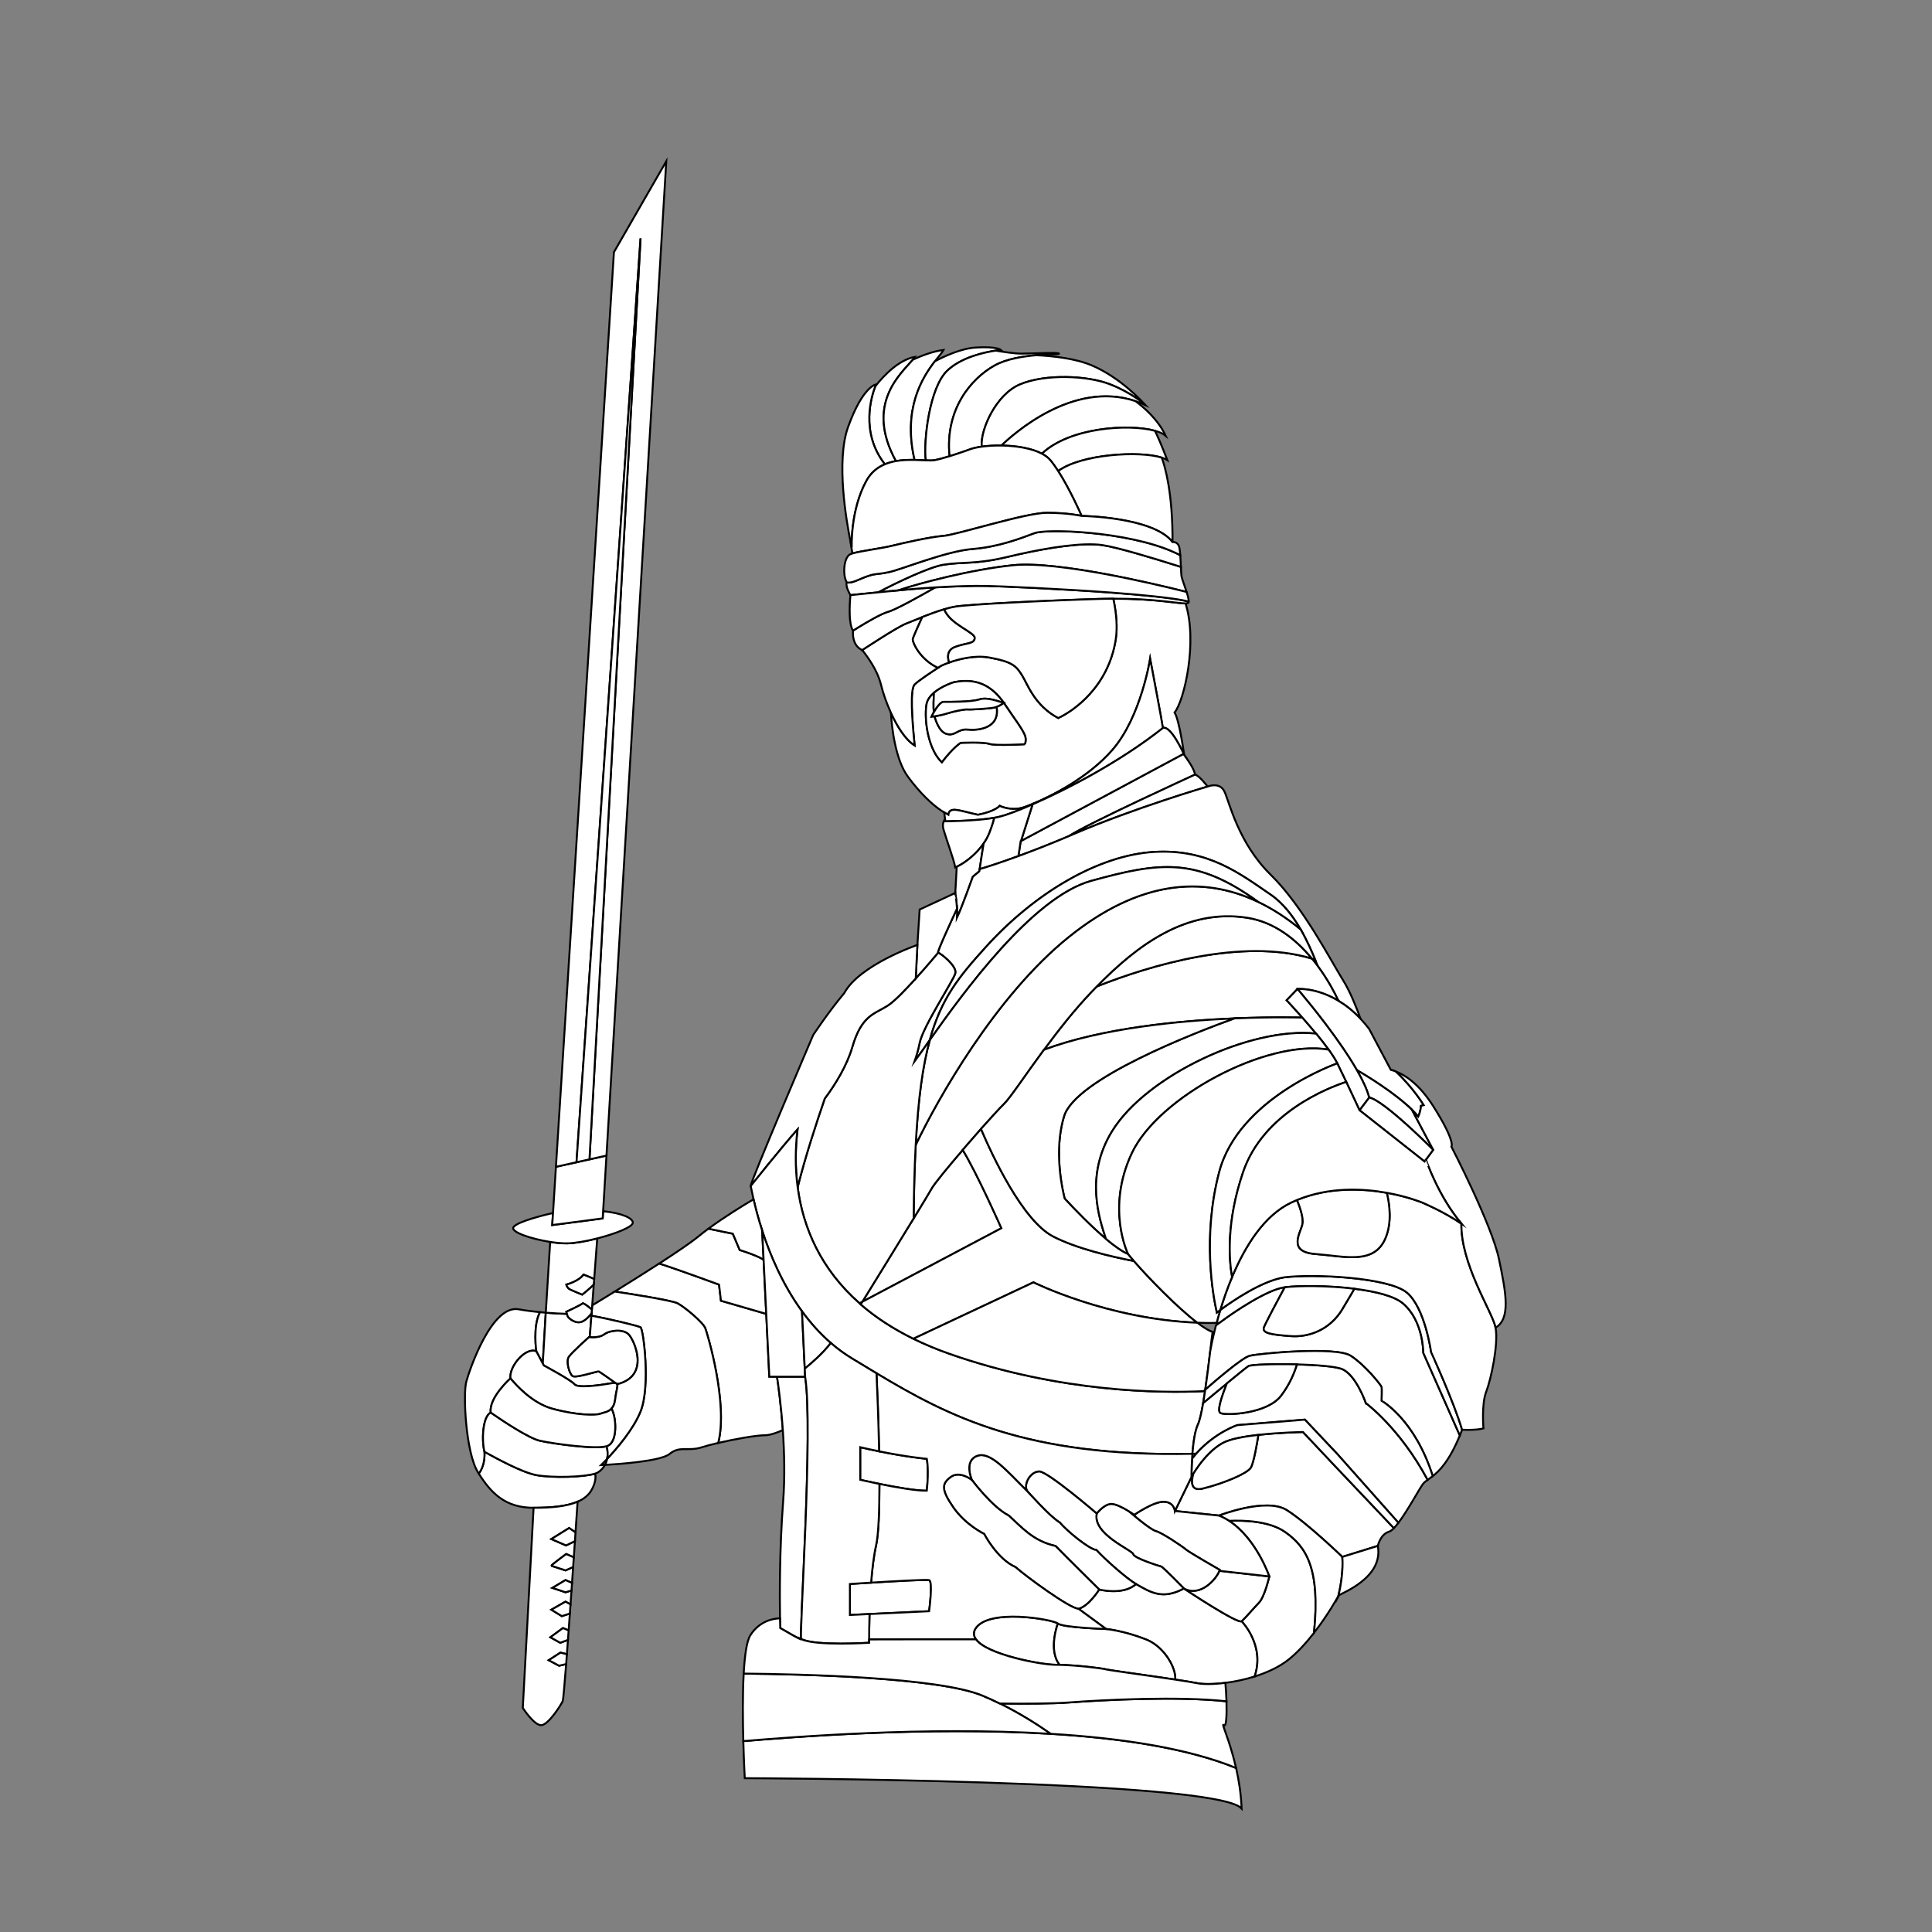 <?xml version="1.0" encoding="utf-8"?>
<!-- Generator: Adobe Illustrator 25.2.0, SVG Export Plug-In . SVG Version: 6.00 Build 0)  -->
<svg version="1.1" baseProfile="tiny" id="Layer_1" xmlns="http://www.w3.org/2000/svg" xmlns:xlink="http://www.w3.org/1999/xlink"
	 x="0px" y="0px" viewBox="0 0 1000 1000" overflow="visible" xml:space="preserve">
<rect x="0" y="0" width="1000" height="1000" fill="#808080" stroke="none"/>
<path fill="#FFFFFF" stroke="#000000" stroke-miterlimit="10" d="M473.65,184.7c-0.3,0.45-0.69,0.93-1.13,1.46h-0.01
	c-6.23,7.35-24.92,22.97-8.74,52.49c-1.96,0.35-3.91,0.88-5.76,1.66c-13.08-16.6-6.75-35.83-4.97-40.36c0-0.01,0.01-0.01,0.01-0.02
	C457.37,194.48,465.18,186.19,473.65,184.7z"/>
<path fill="#FFFFFF" stroke="#000000" stroke-miterlimit="10" d="M488.38,181.14c-0.64,1.2-2.35,3.12-4.44,5.83h-0.01
	c-6.49,8.42-16.72,24.54-10.54,51.09c-3.03-0.06-6.35,0.02-9.62,0.59c-16.18-29.52,2.51-45.14,8.74-52.49h0.01
	C476.37,184.38,482.7,181.82,488.38,181.14z"/>
<path fill="#FFFFFF" stroke="#000000" stroke-miterlimit="10" d="M518.14,181.14c0,0-1.04,0.08-2.75,0.34h-0.01
	c-5.42,0.8-17.6,3.31-25.04,10.35c-9.36,8.86-12.38,36.84-11.16,46.45c-1.71-0.06-3.68-0.18-5.79-0.22
	c-6.18-26.55,4.05-42.67,10.54-51.09h0.01c4.76-2.53,13.47-6.6,21.01-7.08C516,179.18,518.14,181.14,518.14,181.14z"/>
<path fill="#FFFFFF" stroke="#000000" stroke-miterlimit="10" d="M548.14,183.04c0,0.4-5.06,0.28-11.66,0.82h-0.04
	c-6.91,0.57-15.49,1.9-21.68,5.36c-11.98,6.69-25.69,22.58-23.26,46.92c-2.74,0.84-5.53,1.62-7.66,2.03
	c-1.11,0.21-2.72,0.19-4.66,0.11c-1.22-9.61,1.8-37.59,11.16-46.45c7.44-7.04,19.62-9.55,25.04-10.35h0.01
	c3.19,0.55,9.58,1.56,13.39,1.56C534,183.04,548.14,182.21,548.14,183.04z"/>
<path fill="#FFFFFF" stroke="#000000" stroke-miterlimit="10" d="M592.75,209.58c-0.74-0.67-7.08-6.27-18.11-10.62
	c-11.76-4.63-33.51-5.53-46.69,0c-12.35,5.17-20.61,23.48-19.79,32.22c-2.75,0.38-5.09,0.94-6.77,1.64c0,0-4.84,1.76-9.89,3.32
	c-2.43-24.34,11.28-40.23,23.26-46.92c6.19-3.46,14.77-4.79,21.68-5.36h0.04c8.87,0.42,20.29,1.71,28.71,5.3
	C580.4,195.65,591.85,208.54,592.75,209.58z"/>
<path fill="#FFFFFF" stroke="#000000" stroke-miterlimit="10" d="M592.8,209.63c-1.7-0.77-3.38-1.44-5.07-2l-0.01-0.01
	c-32.5-10.89-63.38,17.33-69.42,22.99c-3.63-0.06-7.13,0.15-10.14,0.57c-0.82-8.74,7.44-27.05,19.79-32.22
	c13.18-5.53,34.93-4.63,46.69,0c11.03,4.35,17.37,9.95,18.11,10.62C592.77,209.6,592.79,209.62,592.8,209.63z"/>
<path fill="#FFFFFF" stroke="#000000" stroke-miterlimit="10" d="M603.33,225.51c-1.16-1-3.07-1.86-5.53-2.53
	c-13.61-3.71-44.1-1.77-58.51,11.85c-5.41-2.86-13.47-4.11-20.99-4.22c6.04-5.66,36.92-33.88,69.42-22.99l0.01,0.01
	C592.12,210.88,599.4,217.17,603.33,225.51z"/>
<path fill="#FFFFFF" stroke="#000000" stroke-miterlimit="10" d="M604.22,238.17c-0.74-0.49-1.72-0.92-2.9-1.3
	c-11.45-3.65-41.65-1.86-53.61,6.96c-1.37-2.12-2.74-4.07-4.08-5.66c-1.09-1.29-2.57-2.4-4.34-3.34
	c14.41-13.62,44.9-15.56,58.51-11.85C598.91,225.18,600.85,229.53,604.22,238.17z"/>
<path fill="#FFFFFF" stroke="#000000" stroke-miterlimit="10" d="M458.01,240.31c-3.78,1.58-7.17,4.22-9.55,8.55
	c-8.38,15.24-7.6,34.46-7.6,34.46s-0.26-1.15-0.67-3.15c-2.03-10.02-7.57-41.49-1.24-59.11c7.61-21.15,14.5-22.1,14.5-22.1
	s-0.16,0.34-0.4,0.97c0,0.01-0.01,0.01-0.01,0.02C451.26,204.48,444.93,223.71,458.01,240.31z"/>
<path fill="#FFFFFF" stroke="#000000" stroke-miterlimit="10" d="M606.9,280.58c-9.98-13.01-47.05-13.54-47.05-13.54s0,0-0.01-0.01
	c-0.21-0.5-6-13.64-12.13-23.2c11.96-8.82,42.16-10.61,53.61-6.96C603.08,241.66,607.03,255.24,606.9,280.58z"/>
<path fill="#FFFFFF" stroke="#000000" stroke-miterlimit="10" d="M613.63,312.32c-4.06,0.04-16.36-2.54-37.39-2.44
	c1.58,7.39,2.26,14.75,1.25,21.14c-3.92,24.77-22.1,37.07-29.76,40.63c-12.3-6.59-15.75-17.4-18.72-22.16
	c-2.97-4.75-4.99-7.01-16.87-9.14c-7.72-1.39-15.99,0.83-20.84,2.55c-2.61,0.93-4.23,1.72-4.23,1.72s-0.61,0.39-1.57,1.02
	c-3.16,2.05-10.17,6.69-12.09,8.61c-2.49,2.49-1.34,18.2,0,31.57c-4.77-2.93-9.1-9.93-12.3-16.97c0.47,7.51,2.26,24.32,8.91,33.28
	c6.55,8.82,12.4,14.13,16.87,17.22c0.64,0.44,1.26,0.84,1.84,1.19c0.77,0.47,1.49,0.86,2.15,1.19c0.53-4.63,6.06-1.96,15.32,0
	c9.09-1.78,11.23-4.63,11.23-4.63s5.88,3.03,12.65,0.71c1.08-0.37,2.6-0.94,4.46-1.71v-0.01c9.8-4.06,28.91-13.66,41.35-28.04
	c14.79-17.11,19.42-47.05,19.42-47.05s6.6,34.93,6.6,35.82c4.03-1.58,10.78,13.32,10.97,13.76c0,0,0,0,0.01,0.01
	c0,0-2.43-17.87-4.93-21.79C613.06,362.52,619.93,332.13,613.63,312.32z M530.44,385.2c0,0-15.15,0.89-18.36-0.18
	c-3.2-1.07-14.88-0.54-14.88-0.54s-3.92,2.41-9.71,10.07c-7.31-7.04-9.18-22.36-7.93-29.94c0.39-2.36,1.92-4.37,3.84-6.02
	c4.22-3.62,10.33-5.47,10.33-5.47c13.18-2.66,20.49,3.2,25.83,10.65c0.56,0.77,1.09,1.56,1.61,2.36c3.52,5.43,7.72,10.66,9.27,14.43
	C531.45,383.03,530.46,385.23,530.44,385.2z"/>
<path fill="#FFFFFF" stroke="#000000" stroke-miterlimit="10" d="M614.19,306.4c-0.72-0.18-1.51-0.38-2.37-0.59
	c-8.47-2.1-23.34-5.62-39.02-8.55c-17.93-3.33-36.91-5.9-48.6-4.68c-21.69,2.26-48.19,9.28-59.21,12.99
	c-3.49,0.34-7.11,0.69-10.48,1.02c9.22-4.91,26.53-13.17,33.87-14.31c10.22-1.6,16.48-0.06,33.07-4.03
	c14.99-3.6,33.43-7.06,45.47-6.45c1.28,0.06,2.49,0.17,3.62,0.33c7.81,1.11,26.82,6.9,38.59,10.62c0.73,0.23,1.43,0.45,2.1,0.67
	c0.1,2.18,0.18,4.02,0.3,4.81C611.73,299.52,613.17,303.16,614.19,306.4z"/>
<path fill="#FFFFFF" stroke="#000000" stroke-miterlimit="10" d="M473.41,354.25c-2.49,2.49-1.34,18.2,0,31.57
	c-4.77-2.93-9.1-9.93-12.3-16.97c-2.37-5.19-4.12-10.41-4.99-14.04c-2.05-8.55-7.75-15.59-9.8-18.36c0,0,17.82-11.79,22.63-13.69
	c1.84-0.73,4.91-2.01,8.42-3.38c-1.87,4.11-4.75,10.51-4.91,11.46c-0.24,1.43,3.62,10.47,13.04,14.8
	C482.34,347.69,475.33,352.33,473.41,354.25z"/>
<path fill="#FFFFFF" stroke="#000000" stroke-miterlimit="10" d="M559.84,267.03c-0.21-0.04-7.11-1.6-17.99-1.6
	c-11.05,0-46.52,11.41-53.47,11.95c-6.95,0.53-21.03,3.74-26.79,5.16c-5.29,1.31-16,2.63-20.39,3.93l-1.01-6.3
	c0.41,2,0.67,3.15,0.67,3.15s-0.78-19.22,7.6-34.46c2.38-4.33,5.77-6.97,9.55-8.55c1.85-0.78,3.8-1.31,5.76-1.66
	c3.27-0.57,6.59-0.65,9.62-0.59c2.11,0.04,4.08,0.16,5.79,0.22c1.94,0.08,3.55,0.1,4.66-0.11c2.13-0.41,4.92-1.19,7.66-2.03
	c5.05-1.56,9.89-3.32,9.89-3.32c1.68-0.7,4.02-1.26,6.77-1.64c3.01-0.42,6.51-0.63,10.14-0.57c7.52,0.11,15.58,1.36,20.99,4.22
	c1.77,0.94,3.25,2.05,4.34,3.34c1.34,1.59,2.71,3.54,4.08,5.66C553.84,253.39,559.63,266.53,559.84,267.03z"/>
<path fill="#FFFFFF" stroke="#000000" stroke-miterlimit="10" d="M615.25,311.35c-0.02,0.25-0.07,0.45-0.16,0.6
	c-0.16,0.25-0.64,0.36-1.46,0.37c-4.06,0.04-16.36-2.54-37.39-2.44c-2.11,0-4.3,0.04-6.59,0.11c-29.59,0.89-67.49,2.79-75.09,3.98
	c-1.71,0.27-3.69,0.76-5.8,1.39c-3.7,1.1-7.78,2.6-11.39,4.02c-3.51,1.37-6.58,2.65-8.42,3.38c-4.81,1.9-22.63,13.69-22.63,13.69
	s0-0.01-0.01-0.01c-0.3-0.09-5.32-1.84-4.8-10.01c0,0,1.12-0.72,2.84-1.77c4.16-2.56,11.82-7.07,15.52-8.08
	c3.81-1.04,17.24-8.56,24.22-12.56h0.01c9.58-0.56,19.64-0.89,26.62-0.74c6.4,0.13,37.5,1.42,64.8,3.46
	c15.51,1.15,29.8,2.56,37.62,4.14C613.91,311.03,614.61,311.19,615.25,311.35z"/>
<path fill="#FFFFFF" stroke="#000000" stroke-miterlimit="10" d="M611.23,293.42c-0.67-0.22-1.37-0.44-2.1-0.67
	c-11.77-3.72-30.78-9.51-38.59-10.62c-1.13-0.16-2.34-0.27-3.62-0.33c-12.04-0.61-30.48,2.85-45.47,6.45
	c-16.59,3.97-22.85,2.43-33.07,4.03c-7.34,1.14-24.65,9.4-33.87,14.31c-0.01,0-0.01,0.01-0.02,0.01c-1.77,0.17-3.46,0.34-5.02,0.5
	c-2.68,0.27-4.99,0.5-6.63,0.67c-1.67,0.16-2.65,0.26-2.65,0.26s-2.78-4.46-1.89-6.6c1.12,0.3,2.48,0.01,4.02-0.54
	c2.14-0.76,4.61-2.01,7.21-2.84c4.45-1.43,4.1-0.54,10.69-1.96c6.6-1.43,29.59-10.87,43.13-11.94c13.55-1.07,24.95-5.53,32.08-8.2
	c3.22-1.2,14.92-1.44,28.81-0.11c14.54,1.39,31.47,4.51,43.58,10.03c1.07,0.48,2.1,0.99,3.08,1.51
	C611.05,289.32,611.15,291.5,611.23,293.42z"/>
<path fill="#FFFFFF" stroke="#000000" stroke-miterlimit="10" d="M610.9,287.38c-0.98-0.52-2.01-1.03-3.08-1.51
	c-12.11-5.52-29.04-8.64-43.58-10.03c-13.89-1.33-25.59-1.09-28.81,0.11c-7.13,2.67-18.53,7.13-32.08,8.2
	c-13.54,1.07-36.53,10.51-43.13,11.94c-6.59,1.42-6.24,0.53-10.69,1.96c-2.6,0.83-5.07,2.08-7.21,2.84
	c-1.54,0.55-2.9,0.84-4.02,0.54c-2.32-3.74-1.57-13.18,1.89-14.61c0.28-0.12,0.62-0.23,1.01-0.35c4.39-1.3,15.1-2.62,20.39-3.93
	c5.76-1.42,19.84-4.63,26.79-5.16c6.95-0.54,42.42-11.95,53.47-11.95c10.88,0,17.78,1.56,17.99,1.6c0.01,0.01,0.01,0.01,0.01,0.01
	s37.07,0.53,47.05,13.54c0,0,2.13-0.35,3.2,1.79C610.48,283.13,610.73,285.08,610.9,287.38z"/>
<path fill="#FFFFFF" stroke="#000000" stroke-miterlimit="10" d="M484.09,304.02c-6.98,4-20.41,11.52-24.22,12.56
	c-3.7,1.01-11.36,5.52-15.52,8.08c-1.72,1.05-2.84,1.77-2.84,1.77c-2.85-4.32-1.32-18.4-1.32-18.4s0.98-0.1,2.65-0.26
	c1.64-0.17,3.95-0.4,6.63-0.67c1.56-0.16,3.25-0.33,5.02-0.5c0.01,0,0.01-0.01,0.02-0.01c3.37-0.33,6.99-0.68,10.48-1.02
	c1.35-0.13,2.68-0.26,3.96-0.39C473.4,304.75,478.67,304.35,484.09,304.02z"/>
<path fill="#FFFFFF" stroke="#000000" stroke-miterlimit="10" d="M615.25,311.35c-0.64-0.16-1.34-0.32-2.11-0.47
	c-7.82-1.58-22.11-2.99-37.62-4.14c-27.3-2.04-58.4-3.33-64.8-3.46c-6.98-0.15-17.04,0.18-26.62,0.74h-0.01
	c-5.42,0.33-10.69,0.73-15.14,1.16c-1.28,0.13-2.61,0.26-3.96,0.39c11.02-3.71,37.52-10.73,59.21-12.99
	c11.69-1.22,30.67,1.35,48.6,4.68c15.68,2.93,30.55,6.45,39.02,8.55c0.86,0.21,1.65,0.41,2.37,0.59
	C614.84,308.44,615.33,310.31,615.25,311.35z"/>
<path fill="#FFFFFF" stroke="#000000" stroke-miterlimit="10" d="M504.54,330.25c-0.24,3.2-4.28,2.37-10.22,4.63
	c-4.76,1.81-3.65,6.3-3.02,8.02c-2.61,0.93-4.23,1.72-4.23,1.72s-0.61,0.39-1.57,1.02c-9.42-4.33-13.28-13.37-13.04-14.8
	c0.16-0.95,3.04-7.35,4.91-11.46c3.61-1.42,7.69-2.92,11.39-4.02C491.58,323.16,504.77,327.21,504.54,330.25z"/>
<path fill="#FFFFFF" stroke="#000000" stroke-miterlimit="10" d="M577.49,331.02c-3.92,24.77-22.1,37.07-29.76,40.63
	c-12.3-6.59-15.75-17.4-18.72-22.16c-2.97-4.75-4.99-7.01-16.87-9.14c-7.72-1.39-15.99,0.83-20.84,2.55
	c-0.63-1.72-1.74-6.21,3.02-8.02c5.94-2.26,9.98-1.43,10.22-4.63c0.23-3.04-12.96-7.09-15.78-14.89c2.11-0.63,4.09-1.12,5.8-1.39
	c7.6-1.19,45.5-3.09,75.09-3.98c2.29-0.07,4.48-0.11,6.59-0.11C577.82,317.27,578.5,324.63,577.49,331.02z"/>
<path fill="#FFFFFF" stroke="#000000" stroke-miterlimit="10" d="M530.44,385.2c0,0-15.15,0.89-18.36-0.18
	c-3.2-1.07-14.88-0.54-14.88-0.54s-3.92,2.41-9.71,10.07c-7.31-7.04-9.18-22.36-7.93-29.94c0.39-2.36,1.92-4.37,3.84-6.02
	c-0.16,2.84-0.33,7.45-0.06,10.08c-0.15,0.25-0.28,0.48-0.4,0.7c-0.42,0.76-0.71,1.35-0.8,1.57c0,0,0.61-0.05,1.59-0.2h0.01
	c0.53,2.04,2.4,8,6.16,9.11c4.54,1.34,5.78-2.76,10.95-2.23c5.05,0.53,16.82-0.4,14.96-11.74c2.07-0.76,3.75-2.11,3.75-2.11
	c0.56,0.77,1.09,1.56,1.61,2.36c3.52,5.43,7.72,10.66,9.27,14.43C531.45,383.03,530.46,385.23,530.44,385.2z"/>
<path fill="#FFFFFF" stroke="#000000" stroke-miterlimit="10" d="M500.85,377.62c-5.17-0.53-6.41,3.57-10.95,2.23
	c-3.76-1.11-5.63-7.07-6.16-9.11c0.14-0.02,0.29-0.05,0.44-0.07c1.5-0.23,3.65-0.65,5.8-1.33c3.93-1.25,9.44-2.32,10.87-2.14
	c1.43,0.18,10.88-0.41,13.55-0.92c0.48-0.09,0.95-0.23,1.41-0.4C517.67,377.22,505.9,378.15,500.85,377.62z"/>
<path fill="#FFFFFF" stroke="#000000" stroke-miterlimit="10" d="M519.56,363.77c-2.15-0.4-8.37-3.17-12.64-1.74
	c-4.28,1.42-16.22,1.25-18.54,1.25c-1.57,0-3.72,3.11-5.04,5.39c-0.27-2.63-0.1-7.24,0.06-10.08c4.22-3.62,10.33-5.47,10.33-5.47
	C506.91,350.46,514.22,356.32,519.56,363.77z"/>
<path fill="#FFFFFF" stroke="#000000" stroke-miterlimit="10" d="M519.56,363.77c0,0-1.68,1.35-3.75,2.11
	c-0.46,0.17-0.93,0.31-1.41,0.4c-2.67,0.51-12.12,1.1-13.55,0.92c-1.43-0.18-6.94,0.89-10.87,2.14c-2.15,0.68-4.3,1.1-5.8,1.33
	c-0.15,0.02-0.3,0.05-0.44,0.07h-0.01c-0.98,0.15-1.59,0.2-1.59,0.2c0.09-0.22,0.38-0.81,0.8-1.57c0.12-0.22,0.25-0.45,0.4-0.7
	c1.32-2.28,3.47-5.39,5.04-5.39c2.32,0,14.26,0.17,18.54-1.25C511.19,360.6,517.41,363.37,519.56,363.77z"/>
<path fill="#FFFFFF" stroke="#000000" stroke-miterlimit="10" d="M601.91,376.82c-22.35,17.67-49.76,31.8-67.45,39.52l0.08-0.24
	v-0.01c9.8-4.06,28.91-13.66,41.35-28.04c14.79-17.11,19.42-47.05,19.42-47.05S601.91,375.93,601.91,376.82z"/>
<path fill="#FFFFFF" stroke="#000000" stroke-miterlimit="10" d="M534.54,416.1l-0.08,0.24c-8,3.49-14.01,5.67-16.67,6.28
	c-0.93,0.26-2,0.49-3.17,0.69c-9.41,1.67-25.35,1.81-25.35,1.81l-0.13-1.07l-0.41-3.51c0.77,0.47,1.49,0.86,2.15,1.19
	c0.53-4.63,6.06-1.96,15.32,0c9.09-1.78,11.23-4.63,11.23-4.63s5.88,3.03,12.65,0.71C531.16,417.44,532.68,416.87,534.54,416.1z"/>
<path fill="#FFFFFF" stroke="#000000" stroke-miterlimit="10" d="M514.62,423.31c-0.26,1.34-0.92,3.72-2.54,7.87
	c-0.73,1.87-1.74,3.69-2.95,5.42v0.01c-3.73,5.36-9.29,9.85-13.92,12.04c-0.26,0.13-0.52,0.24-0.77,0.35
	c-0.71-4.1-4.63-14.61-6.06-19.6c-0.76-2.65-0.06-4.35,0.76-5.35l0.13,1.07C489.27,425.12,505.21,424.98,514.62,423.31z"/>
<path fill="#FFFFFF" stroke="#000000" stroke-miterlimit="10" d="M509.13,436.61c-0.79,4.75-1.69,10.82-2.05,13.26
	c-0.1,0.69-0.16,1.09-0.16,1.09l-3.39,2.85c0,0-5.7,16.04-8.2,21.21c0.1-1.53,0.08-3.14,0-4.69v-0.01
	c-0.22-4.23-0.89-7.95-0.89-7.95l0.01-0.17l0.76-13.55C499.84,446.46,505.4,441.97,509.13,436.61z"/>
<path fill="#FFFFFF" stroke="#000000" stroke-miterlimit="10" d="M618.48,400.97c0,0-55,25.1-65.1,31.75
	c-10.14,4.31-18.98,7.74-26.25,10.39l1.05-6.93l0.28-0.9h0.01l84.13-45.09c0,0,0.1,0.14,0.28,0.39c0,0,0,0,0.01,0.01
	C614.09,392.25,618.64,398.73,618.48,400.97z"/>
<path fill="#FFFFFF" stroke="#000000" stroke-miterlimit="10" d="M625.07,407.12c0,0-37.78,11.05-69.32,24.59
	c-0.8,0.34-1.59,0.68-2.37,1.01c10.1-6.65,65.1-31.75,65.1-31.75C620.44,401.06,625.07,407.12,625.07,407.12z"/>
<path fill="#FFFFFF" stroke="#000000" stroke-miterlimit="10" d="M612.88,390.58c-0.18-0.25-0.28-0.39-0.28-0.39l-84.13,45.09
	l5.99-18.94c17.69-7.72,45.1-21.85,67.45-39.52C605.94,375.24,612.69,390.14,612.88,390.58z"/>
<path fill="#FFFFFF" stroke="#000000" stroke-miterlimit="10" d="M534.46,416.34l-5.99,18.94h-0.01l-0.16,0.09l-0.12,0.81
	l-1.05,6.93c-9.69,3.55-16.58,5.72-20.05,6.76c0.36-2.44,1.26-8.51,2.05-13.26v-0.01c1.21-1.73,2.22-3.55,2.95-5.42
	c1.62-4.15,2.28-6.53,2.54-7.87c1.17-0.2,2.24-0.43,3.17-0.69C520.45,422.01,526.46,419.83,534.46,416.34z"/>
<path fill="#FFFFFF" stroke="#000000" stroke-miterlimit="10" d="M704.24,527.36c-3.86-4.11-7.77-7.13-11.47-9.34v-0.01h-0.01
	c-1.97-4.21-5.44-10.81-10.43-17.61c-0.03-0.04-0.06-0.08-0.09-0.14c0,0,0,0-0.01-0.01c-0.29-0.51-0.8-1.78-1.54-3.57
	c-1.53-3.7-4.02-9.63-7.57-15.74c-3.85-6.62-8.96-13.44-15.43-17.86c-15.69-10.69-32.44-23.88-60.6-22.1
	c-28.15,1.78-60.95,20.67-86.79,49.19c-13.67,15.08-23.09,26.5-29.06,48.2c-3.47,4.91-6.18,8.8-7.91,11.11
	c0.9-2.55,1.93-5.91,2.69-9.77c1.65-8.33,17.35-32.08,18.42-35.88c1.07-3.8-7.96-10.69-8.91-10.69c-0.79,0,7.1-17.03,9.8-22.81
	c0.08,1.55,0.1,3.16,0,4.69c2.5-5.17,8.2-21.21,8.2-21.21l3.39-2.85c0,0,0.06-0.4,0.16-1.09c3.47-1.04,10.36-3.21,20.05-6.76
	c7.27-2.65,16.11-6.08,26.25-10.39c0.78-0.33,1.57-0.67,2.37-1.01c31.54-13.54,69.32-24.59,69.32-24.59s6.24-2.68,8.74,2.67
	c2.49,5.35,7.13,26.56,23.88,42.95c16.75,16.4,31.36,44.91,37.42,54.54C698.7,512.98,702.04,521.3,704.24,527.36z"/>
<path fill="#FFFFFF" stroke="#000000" stroke-miterlimit="10" d="M665.97,517.73c0,0,3.59,3.79,8.16,8.98c0,0-14.56-0.48-35.28,0.41
	c-28.45,1.22-68.53,5.03-98.48,16.23c7.16-9.72,15.55-20.45,24.44-29.78c0.96-1,1.92-2,2.91-3c27.26-10.84,75.32-25.36,111.33-14.41
	c1.12,1.36,2.18,2.73,3.18,4.09c0.01,0.01,0.01,0.01,0.01,0.01c0.03,0.06,0.06,0.1,0.09,0.14c4.99,6.8,8.46,13.4,10.43,17.61
	c-11.59-6.96-21.17-6.1-21.17-6.1L665.97,517.73z"/>
<path fill="#FFFFFF" stroke="#000000" stroke-miterlimit="10" d="M679.05,496.16c-36.01-10.95-84.07,3.57-111.33,14.41
	c20.77-21.2,46.19-40.49,77.85-35.55C659.9,477.26,671.03,486.44,679.05,496.16z"/>
<path fill="#FFFFFF" stroke="#000000" stroke-miterlimit="10" d="M736.94,572.03l-1.43,0.36c0,0-0.12,2.73-1.43,5.58
	c-0.94-1.16-2.03-2.33-3.23-3.52c-8.92-8.81-23.83-17.82-28.55-20.58c-8.98-15.63-24.03-34.01-29.04-39.98
	c-1.06-1.27-1.67-1.98-1.67-1.98s9.58-0.86,21.17,6.1h0.01v0.01c3.7,2.21,7.61,5.23,11.47,9.34c1.49,1.57,2.96,3.31,4.42,5.22
	l9.77,18.43l1.46,2.76c0.69,0.16,1.59,0.42,2.65,0.84C731.68,563.19,736.94,572.03,736.94,572.03z"/>
<path fill="#FFFFFF" stroke="#000000" stroke-miterlimit="10" d="M741.81,595.14c0,0-25.31-25.49-33.15-27.09
	c-1.04-4.04-3.36-8.96-6.36-14.18c4.72,2.76,19.63,11.77,28.55,20.58L741.81,595.14z"/>
<path fill="#FFFFFF" stroke="#000000" stroke-miterlimit="10" d="M518.32,635.71l-71.97,38.08c8.49-13.75,19.07-30.92,26.54-43.15
	c4.96-8.1,8.54-14.03,9.25-15.36c1.31-2.45,8.41-11.08,16.16-20.09C505.78,607.37,518.32,635.71,518.32,635.71z"/>
<path fill="#FFFFFF" stroke="#000000" stroke-miterlimit="10" d="M680.69,496.68c-0.54-0.19-1.09-0.36-1.64-0.52
	c-8.02-9.72-19.15-18.9-33.48-21.14c-31.66-4.94-57.08,14.35-77.85,35.55c-0.99,1-1.95,2-2.91,3c-8.89,9.33-17.28,20.06-24.44,29.78
	v0.01h-0.01c-9.99,13.57-17.58,25.15-20.8,28.19c-1.87,1.78-6.45,6.77-11.8,12.79c-3.02,3.42-6.3,7.17-9.46,10.85
	c-7.75,9.01-14.85,17.64-16.16,20.09c-0.71,1.33-4.29,7.26-9.25,15.36c0.14-14.38,0.49-26.96,1.08-38.05v-0.01
	c10.98-22.97,41.12-77.04,79.41-107.76c36.21-29.04,69.05-31.71,97.69-18.09c7.65,3.63,15.01,8.43,22.05,14.21
	C676.67,487.05,679.16,492.98,680.69,496.68z"/>
<path fill="#FFFFFF" stroke="#000000" stroke-miterlimit="10" d="M673.12,480.94c-7.04-5.78-14.4-10.58-22.05-14.21
	c-31.98-23.1-50.59-20.6-86.26-10.78c-30.39,8.37-66.36,58.04-83.57,82.42c5.97-21.7,15.39-33.12,29.06-48.2
	c25.84-28.52,58.64-47.41,86.79-49.19c28.16-1.78,44.91,11.41,60.6,22.1C664.16,467.5,669.27,474.32,673.12,480.94z"/>
<path fill="#FFFFFF" stroke="#000000" stroke-miterlimit="10" d="M651.07,466.73c-28.64-13.62-61.48-10.95-97.69,18.09
	c-38.29,30.72-68.43,84.79-79.41,107.76c1.26-23.97,3.63-41,7.27-54.21c17.21-24.38,53.18-74.05,83.57-82.42
	C600.48,446.13,619.09,443.63,651.07,466.73z"/>
<path fill="#FFFFFF" stroke="#000000" stroke-miterlimit="10" d="M476.02,539.71c-0.76,3.86-1.79,7.22-2.69,9.77
	c1.73-2.31,4.44-6.2,7.91-11.11c-3.64,13.21-6.01,30.24-7.27,54.21v0.01c-0.59,11.09-0.94,23.67-1.08,38.05
	c-7.47,12.23-18.05,29.4-26.54,43.15l-0.01,0.01l-1.48,0.78c-20.04-17.65-29.22-39.02-32-60.08c3.83-15.47,9.73-33.43,14.01-45.84
	c0,0,0.01-0.01,0.01-0.02c5.53-7.43,11.44-17.06,14.21-26.55c4.99-17.11,11.65-17.11,18.78-21.86c3.27-2.18,8.95-8.07,14.12-13.8
	c6.11-6.75,11.54-13.29,11.54-13.29c0.95,0,9.98,6.89,8.91,10.69C493.37,507.63,477.67,531.38,476.02,539.71z"/>
<path fill="#FFFFFF" stroke="#000000" stroke-miterlimit="10" d="M495.33,470.33c-2.7,5.78-10.59,22.81-9.8,22.81
	c0,0-5.43,6.54-11.54,13.29l0.85-17.33l1.18-18.34l18.43-8.56l-0.01,0.17C494.44,462.37,495.11,466.09,495.33,470.33L495.33,470.33z
	"/>
<path fill="#FFFFFF" stroke="#000000" stroke-miterlimit="10" d="M474.84,489.1l-0.85,17.33c-5.17,5.73-10.85,11.62-14.12,13.8
	c-7.13,4.75-13.79,4.75-18.78,21.86c-2.77,9.49-8.68,19.12-14.21,26.55c0,0.01-0.01,0.02-0.01,0.02
	c-4.28,12.41-10.18,30.37-14.01,45.84c-1.36-10.19-1.21-20.31-0.07-29.9c-7.92,8.89-24.21,29.25-24.21,29.25
	c-0.48-1.42,32.32-78.12,32.32-78.12s8.07-12.18,16.07-21.68C444.96,499.32,474.84,489.1,474.84,489.1z"/>
<path fill="#FFFFFF" stroke="#000000" stroke-miterlimit="10" d="M623.74,720.03c-0.31,2.14-0.64,4.22-0.97,6.16
	c-0.88,5.08-1.82,9.23-2.75,11.23c-1.55,3.33-2.38,9.47-2.83,15.06c-85.77,1.84-126.38-19.38-163.52-41.67
	c-4.22-2.54-8.39-5.08-12.58-7.61c-3.97-2.4-7.65-5.11-11.07-8.06c-5.68-4.92-10.62-10.5-14.9-16.38
	c-10.12-13.87-16.6-29.36-20.62-41.75v-0.05c-2.11-6.5-3.54-12.13-4.47-16.21c-0.94-4.09-1.36-6.62-1.45-6.9
	c0,0,16.29-20.36,24.21-29.25c-1.14,9.59-1.29,19.71,0.07,29.9c2.78,21.06,11.96,42.43,32,60.08c0.22,0.2,0.43,0.39,0.65,0.58
	c7.51,6.51,16.52,12.5,27.26,17.77c5.8,2.85,12.1,5.49,18.94,7.89c57.44,20.12,110.09,20.25,131.29,19.24
	C623.25,720.05,623.5,720.04,623.74,720.03z"/>
<path fill="#FFFFFF" stroke="#000000" stroke-miterlimit="10" d="M619.76,684.64c-46.58-1.78-84.86-20.89-84.86-20.89l-62.13,29.18
	c-10.74-5.27-19.75-11.26-27.26-17.77c0.28-0.45,0.56-0.9,0.83-1.36l0.01-0.01l71.97-38.08c0,0-12.54-28.34-20.02-40.52
	c3.16-3.68,6.44-7.43,9.46-10.85c6.11,14.3,21.64,47.51,37.38,55.65c11.87,6.13,29.35,10.3,41.77,12.7
	C594.17,661.08,609.21,676.63,619.76,684.64z"/>
<path fill="#FFFFFF" stroke="#000000" stroke-miterlimit="10" d="M627.63,689.42c-0.26,1.65-0.68,5.32-1.22,9.96
	c-0.01,0.02-0.01,0.04-0.01,0.06c0,0.01,0,0.01,0,0.02c-0.01,0.02-0.01,0.03-0.01,0.03c-0.68,5.81-1.56,13.1-2.54,19.82
	c-0.36,0.32-0.65,0.57-0.85,0.75c-21.2,1.01-73.85,0.88-131.29-19.24c-6.84-2.4-13.14-5.04-18.94-7.89l62.13-29.18
	c0,0,38.28,19.11,84.86,20.89c2.47,1.89,4.69,3.36,6.51,4.22C626.75,689.09,627.21,689.28,627.63,689.42z"/>
<path fill="#FFFFFF" stroke="#000000" stroke-miterlimit="10" d="M721.48,790.96c-0.93,0.95-1.77,1.6-2.49,1.82
	c-4.63,1.43-5.82,7.37-5.82,7.37l-18.41,5.7c0,0-18.18-17.58-28.79-24.24c-10.6-6.65-35.02,2.85-35.02,2.85l-22.81-2.37l8.56-17.59
	c0,0,0.32-0.6,0.93-1.6c-1.21,4.54-1.1,9.07,5.01,7.54c11.4-2.85,22.81-7.84,24.71-10.69c1.54-2.32,3.36-13.1,3.98-17.06
	c11.38-1.3,23.11-1.47,23.11-1.47l15.21,16.16L721.48,790.96z"/>
<path fill="#FFFFFF" stroke="#000000" stroke-miterlimit="10" d="M738.95,765.97c-1.04,0.74-1.89,1.39-2.49,2.22
	c-2.06,2.83-7.85,13.68-12.65,20.01l-31.63-35.61l-16.79-17.79l-34.93,2.85c0,0-11.44,3.7-21.3,14.78
	c-0.66,0.02-1.32,0.04-1.97,0.05c0.45-5.59,1.28-11.73,2.83-15.06c0.93-2,1.87-6.15,2.75-11.23c2.08-1.73,4.97-4.12,8.01-6.63
	c0.01,0,0.01,0,0.01,0c1.39-1.16,2.82-2.33,4.22-3.48c-2.35,6.15-5.49,14.6-3.1,15.39c3.56,1.19,24,0.24,31.12-9.03
	c4.72-6.13,7.15-12.59,8.25-16.24c10.11,0.27,20.15,1.04,23.48,2.46c7.24,3.09,12.23,17.59,12.23,17.59S724.63,739.17,738.95,765.97
	z"/>
<path fill="#FFFFFF" stroke="#000000" stroke-miterlimit="10" d="M755.61,742.99c-5.41,13.09-10.37,18.19-14.03,21.05
	c-9.41-29.64-26.51-38.98-26.51-38.98s0.24-6.18,0-7.13c-0.23-0.95-8.31-11.17-15.92-16.16c-7.6-4.99-47.52-1.19-52.27,0
	c-4.04,1.01-18.71,13.74-23.03,17.54c0.98-6.72,1.86-14.01,2.54-19.82c0,0,0-0.01,0.01-0.03c0-0.01,0-0.01,0-0.02
	c0-0.02,0-0.04,0.01-0.06c0.14-0.8,1.04-5.96,2.95-13.3c0.54-0.42,1.13-0.88,1.78-1.37c8.23-6.21,24.81-17.1,33.32-18.34
	c0.17-0.02,0.35-0.05,0.53-0.07c-2.98,5.53-9.82,18.33-10.75,20.74c-1.19,3.09,4.28,3.8,13.78,4.51c9.51,0.72,20.38-3.31,26.74-13.9
	c3.63-6.06,5.4-9.1,6.26-10.6c10.74,1.32,20.66,3.72,25.22,7.63c10.64,9.13,10.46,25.56,10.46,25.56L755.61,742.99z"/>
<path fill="#FFFFFF" stroke="#000000" stroke-miterlimit="10" d="M756.78,740.03c-0.39,1.03-0.78,2.02-1.17,2.96l-18.91-42.75
	c0,0,0.18-16.43-10.46-25.56c-4.56-3.91-14.48-6.31-25.22-7.63c-13.92-1.72-29.23-1.64-36.03-0.75c-0.18,0.02-0.36,0.05-0.53,0.07
	c-8.51,1.24-25.09,12.13-33.32,18.34c-0.48,0.02-0.95,0.03-1.43,0.04c0.56-2.1,1.19-4.36,1.91-6.73
	c6.19-4.56,21.43-15.04,33.08-16.88c15.21-1.9,53.94,0,63.44,7.84c9.51,7.84,12.6,30.89,12.6,30.89S752.62,725.77,756.78,740.03z"/>
<path fill="#FFFFFF" stroke="#000000" stroke-miterlimit="10" d="M769.25,720.38c-2.49,6.38-1.42,18.94-1.42,18.94
	s-3.21,1.07-11.05,0.71c-4.16-14.26-16.04-40.16-16.04-40.16s-3.09-23.05-12.6-30.89c-9.5-7.84-48.23-9.74-63.44-7.84
	c-11.65,1.84-26.89,12.32-33.08,16.88c1.61-5.3,3.62-11.16,6.1-17.07c6.6-15.76,16.49-31.86,30.66-38.54
	c0.98-0.46,1.96-0.9,2.95-1.3c1.11,2.67,3.42,8.77,2.87,12.23c-0.71,4.51-8.31,14.57,6.66,15.72c14.97,1.15,30.17,5.66,36.11-7.88
	c3.55-8.08,2.36-17.5,0.82-23.8c10.97,1.98,18.31,5.03,18.31,5.03s11.05,4.63,20.32,10.93c-0.36,20.55,15.33,44.67,17.47,52.87
	c0.08,0.32,0.15,0.65,0.21,1C775.69,695.91,771.65,714.26,769.25,720.38z"/>
<path fill="#FFFFFF" stroke="#000000" stroke-miterlimit="10" d="M716.97,641.18c-5.94,13.54-21.14,9.03-36.11,7.88
	c-14.97-1.15-7.37-11.21-6.66-15.72c0.55-3.46-1.76-9.56-2.87-12.23c16.54-6.82,33.89-5.98,46.46-3.73
	C719.33,623.68,720.52,633.1,716.97,641.18z"/>
<path fill="#FFFFFF" stroke="#000000" stroke-miterlimit="10" d="M701.02,667.05c-0.86,1.5-2.63,4.54-6.26,10.6
	c-6.36,10.59-17.23,14.62-26.74,13.9c-9.5-0.71-14.97-1.42-13.78-4.51c0.93-2.41,7.77-15.21,10.75-20.74
	C671.79,665.41,687.1,665.33,701.02,667.05z"/>
<path fill="#FFFFFF" stroke="#000000" stroke-miterlimit="10" d="M741.58,764.04c-0.98,0.77-1.86,1.37-2.63,1.93
	c-14.32-26.8-31.96-39.72-31.96-39.72s-4.99-14.5-12.23-17.59c-3.33-1.42-13.37-2.19-23.48-2.46c-11.87-0.3-23.83,0.09-25.12,0.93
	c-1,0.66-5.86,4.6-11.15,8.95c-1.4,1.15-2.83,2.32-4.22,3.48c0,0,0,0-0.01,0c-3.04,2.51-5.93,4.9-8.01,6.63
	c0.33-1.94,0.66-4.02,0.97-6.16c0.04-0.24,0.08-0.48,0.11-0.72c4.32-3.8,18.99-16.53,23.03-17.54c4.75-1.19,44.67-4.99,52.27,0
	c7.61,4.99,15.69,15.21,15.92,16.16c0.24,0.95,0,7.13,0,7.13S732.17,734.4,741.58,764.04z"/>
<path fill="#FFFFFF" stroke="#000000" stroke-miterlimit="10" d="M671.28,706.2c-1.1,3.65-3.53,10.11-8.25,16.24
	c-7.12,9.27-27.56,10.22-31.12,9.03c-2.39-0.79,0.75-9.24,3.1-15.39c5.29-4.35,10.15-8.29,11.15-8.95
	C647.45,706.29,659.41,705.9,671.28,706.2z"/>
<path fill="#FFFFFF" stroke="#000000" stroke-miterlimit="10" d="M723.81,788.2c-0.81,1.07-1.6,2.01-2.33,2.76l-31.83-33.58
	l-15.21-16.16c0,0-11.73,0.17-23.11,1.47c-7.43,0.84-14.72,2.17-18.47,4.23c-2.52,1.38-4.84,3.27-6.88,5.3
	c-3.98,3.92-6.93,8.37-8.35,10.68c-0.61,1-0.93,1.6-0.93,1.6s0-4.23,0.32-9.49V755c0.7-0.9,1.42-1.75,2.14-2.57
	c9.86-11.08,21.3-14.78,21.3-14.78l34.93-2.85l16.79,17.79L723.81,788.2z"/>
<path fill="#FFFFFF" stroke="#000000" stroke-miterlimit="10" d="M651.33,742.69c-0.62,3.96-2.44,14.74-3.98,17.06
	c-1.9,2.85-13.31,7.84-24.71,10.69c-6.11,1.53-6.22-3-5.01-7.54c1.42-2.31,4.37-6.76,8.35-10.68c2.04-2.03,4.36-3.92,6.88-5.3
	C636.61,744.86,643.9,743.53,651.33,742.69z"/>
<path fill="#FFFFFF" stroke="#000000" stroke-miterlimit="10" d="M681.23,535.01c-33.71-3.72-87.82,21.74-105.52,50.38
	c-14.37,23.26-6.62,45.49-3.28,55.85c-7.61-6.41-15.93-15-21.36-20.85c-2.94-11.85-4.62-28.6-0.31-42.66
	c5.92-19.35,67.44-43.12,88.09-50.61c20.72-0.89,35.28-0.41,35.28-0.41C676.37,529.24,678.83,532.1,681.23,535.01z"/>
<path fill="#FFFFFF" stroke="#000000" stroke-miterlimit="10" d="M583.91,649.06c0.72,0.95,1.75,2.18,3,3.63
	c-12.42-2.4-29.9-6.57-41.77-12.7c-15.74-8.14-31.27-41.35-37.38-55.65c5.35-6.02,9.93-11.01,11.8-12.79
	c3.22-3.04,10.81-14.62,20.8-28.19h0.01v-0.01c29.95-11.2,70.03-15.01,98.48-16.23c-20.65,7.49-82.17,31.26-88.09,50.61
	c-4.31,14.06-2.63,30.81,0.31,42.66c5.43,5.85,13.75,14.44,21.36,20.85C576.69,644.82,580.72,647.72,583.91,649.06z"/>
<path fill="#FFFFFF" stroke="#000000" stroke-miterlimit="10" d="M774.1,687.21c-0.06-0.35-0.13-0.68-0.21-1
	c-2.14-8.2-17.83-32.32-17.47-52.87c-12.12-14.38-18.37-33.09-18.37-33.09l3.76-5.11l-10.96-20.69c1.2,1.19,2.29,2.36,3.23,3.52
	c1.31-2.85,1.43-5.58,1.43-5.58l1.43-0.36c0,0-5.26-8.84-14.4-17.42c4.47,1.73,11.87,6.24,19.27,17.89
	c11.76,18.54,9.44,21.03,9.44,21.03s20.85,40.28,24.6,58.1C779.59,669.45,781.98,682.51,774.1,687.21z"/>
<path fill="#FFFFFF" stroke="#000000" stroke-miterlimit="10" d="M741.81,595.14l-3.76,5.11l-0.7,0.95l-33.68-26.56l4.99-6.59
	C716.5,569.65,741.81,595.14,741.81,595.14z"/>
<path fill="#FFFFFF" stroke="#000000" stroke-miterlimit="10" d="M708.66,568.05l-4.99,6.59c0,0-3.2-6.93-6.86-14.64
	c-1.53-3.21-3.14-6.56-4.63-9.59c-0.99-2.01-2.58-4.47-4.51-7.13c-1.9-2.64-4.14-5.48-6.44-8.27c-2.4-2.91-4.86-5.77-7.1-8.3
	c-4.57-5.19-8.16-8.98-8.16-8.98l5.62-5.82c0,0,0.61,0.71,1.67,1.98c5.01,5.97,20.06,24.35,29.04,39.98
	C705.3,559.09,707.62,564.01,708.66,568.05z"/>
<path fill="#FFFFFF" stroke="#000000" stroke-miterlimit="10" d="M687.67,543.28c-32.39-5.35-88.08,24.59-101.74,53.46
	c-13.66,28.87-2.02,52.32-2.02,52.32c-3.19-1.34-7.22-4.24-11.48-7.82c-3.34-10.36-11.09-32.59,3.28-55.85
	c17.7-28.64,71.81-54.1,105.52-50.38C683.53,537.8,685.77,540.64,687.67,543.28z"/>
<path fill="#FFFFFF" stroke="#000000" stroke-miterlimit="10" d="M631.05,606.71c-8.76,33.47-3.25,63.56-1.21,72.66
	c0.46-0.36,1.06-0.81,1.78-1.35c-0.72,2.37-1.35,4.63-1.91,6.73c-3.35,0.05-6.67,0.02-9.95-0.11
	c-10.55-8.01-25.59-23.56-32.85-31.95c-1.25-1.45-2.28-2.68-3-3.63c0,0-11.64-23.45,2.02-52.32
	c13.66-28.87,69.35-58.81,101.74-53.46c1.93,2.66,3.52,5.12,4.51,7.13C692.18,550.41,641.14,568.19,631.05,606.71z"/>
<path fill="#FFFFFF" stroke="#000000" stroke-miterlimit="10" d="M696.81,560c-9.01,2.94-42.91,15.88-53.38,46.71
	c-8.9,26.19-7.23,45.72-5.71,54.24c-2.48,5.91-4.49,11.77-6.1,17.07c-0.72,0.54-1.32,0.99-1.78,1.35
	c-2.04-9.1-7.55-39.19,1.21-72.66c10.09-38.52,61.13-56.3,61.13-56.3C693.67,553.44,695.28,556.79,696.81,560z"/>
<path fill="#FFFFFF" stroke="#000000" stroke-miterlimit="10" d="M756.42,633.34c-9.27-6.3-20.32-10.93-20.32-10.93
	s-7.34-3.05-18.31-5.03c-12.57-2.25-29.92-3.09-46.46,3.73c-0.99,0.4-1.97,0.84-2.95,1.3c-14.17,6.68-24.06,22.78-30.66,38.54
	c-1.52-8.52-3.19-28.05,5.71-54.24c10.47-30.83,44.37-43.77,53.38-46.71c3.66,7.71,6.86,14.64,6.86,14.64l33.68,26.56l0.7-0.95
	C738.05,600.25,744.3,618.96,756.42,633.34z"/>
<path fill="#FFFFFF" stroke="#000000" stroke-miterlimit="10" d="M405.19,740.22c-3.3,1.45-6.78,2.66-9.24,2.66
	c-4.45,0-15.58,1.97-24.2,3.97c5.22-20.52-5.63-56.56-6.7-59.34c-1.18-3.08-10.69-10.93-14.25-12.85c-3.07-1.65-26.23-5.2-32.6-6.15
	c7.21-4.46,15.5-9.64,23.04-14.52c10.08,3.24,30.94,10.92,30.94,10.92l0.99,8.35l23.44,6.81l1.59,32.51h4
	C402.9,717.27,404.31,727.59,405.19,740.22z"/>
<path fill="#FFFFFF" stroke="#000000" stroke-miterlimit="10" d="M371.75,746.85c-3.34,0.77-6.31,1.55-8.36,2.22
	c-7.37,2.4-11.41-0.96-16.87,3.52c-4.61,3.77-26.57,5.26-33.39,5.64c0.55-1.01,0.93-2.08,1.15-3.16
	c4.75-5.07,13.55-15.23,17.27-24.55c5.23-13.07,1.42-42.53,0-43.48c-1.05-0.7-16.1-4.33-25.44-6.03l0.1-1.33l0.14-1.84l0.17-2.17
	c3.2-1.95,7.24-4.42,11.68-7.16c6.37,0.95,29.53,4.5,32.6,6.15c3.56,1.92,13.07,9.77,14.25,12.85
	C366.12,690.29,376.97,726.33,371.75,746.85z"/>
<path fill="#FFFFFF" stroke="#000000" stroke-miterlimit="10" d="M306.36,770.92c-1.52,2.86-4.04,4.91-7.4,6.36
	c-5.57,2.41-13.43,3.15-22.78,3.15c-14.68,0-22.04-7.66-28.37-17.7c1.44-1.89,3.24-5.46,2.95-11.28
	c5.56,3.01,19.46,10.77,27.09,12.1c8.58,1.51,24.54,0.97,30.17-0.81C308.44,764.52,308.33,767.21,306.36,770.92z"/>
<path fill="#FFFFFF" stroke="#000000" stroke-miterlimit="10" d="M277.61,699.45c-5.29-2.43-14.13,7.6-13.4,13.99v0.01
	c0,0-11.26,10-10.2,17.69c-4.12,1.99-4.8,14.06-3.25,20.3v0.01c0.29,5.82-1.51,9.39-2.95,11.28c-0.13-0.2-0.25-0.4-0.38-0.6
	c-6.42-10.34-7.84-40.64-6.06-47.05c1.78-6.42,13.19-39.92,27.09-37.39c3.61,0.66,7.41,1.14,11.06,1.5
	C275.67,686.39,277.61,699.45,277.61,699.45z"/>
<path fill="#FFFFFF" stroke="#000000" stroke-miterlimit="10" d="M282.49,679.45l-1.55,26.31l-3.33-6.31c0,0-1.94-13.06,1.91-20.26
	C280.52,679.28,281.51,679.37,282.49,679.45z"/>
<path fill="#FFFFFF" stroke="#000000" stroke-miterlimit="10" d="M318.68,715.88c-0.54-0.12-1.37-0.06-2.58,0.15
	c-5.46,0.95-17.11,2.61-18.77,0.47c-1.66-2.13-15.87-9.74-15.87-9.74l-0.52-1l1.55-26.31c4.19,0.34,8.03,0.51,10.96,0.6h0.01
	c0.14,0.46,0.29,0.97,0.38,1.26c0.19,0.62,3.49,3.83,6.83,2.94c1.74-0.46,3.4-2.01,4.59-3.39c0.37-0.42,0.69-0.83,0.95-1.18
	l-0.1,1.33l-0.83,11.05c-0.22-0.01-0.34-0.03-0.34-0.03s-8.8,7.84-10.46,10.22c-1.66,2.37,0.24,8.79,1.9,9.98
	c1.66,1.19,12.83-2.62,13.55-2.38C310.51,710.05,316.46,714.29,318.68,715.88z"/>
<path fill="#FFFFFF" stroke="#000000" stroke-miterlimit="10" d="M396.61,680.07l-23.44-6.81l-0.99-8.35c0,0-20.86-7.68-30.94-10.92
	c8.65-5.59,16.31-10.78,20.25-14c1.63-1.33,3.38-2.69,5.21-4.03c4.95,1.07,12.61,2.6,12.61,2.6l3.57,8.44c0,0,8.11,2.43,12.36,4.97
	L396.61,680.07z"/>
<path fill="#FFFFFF" stroke="#000000" stroke-miterlimit="10" d="M395.24,651.97c-4.25-2.54-12.36-4.97-12.36-4.97l-3.57-8.44
	c0,0-7.66-1.53-12.61-2.6c8.32-6.14,18.05-12.09,23.33-15.21c0.93,4.08,2.36,9.71,4.47,16.21v0.05L395.24,651.97z"/>
<path fill="#FFFFFF" stroke="#000000" stroke-miterlimit="10" d="M311.11,758.33c0,0,0.75-0.03,2.02-0.1
	c-0.81,1.5-2.01,2.85-3.68,3.9c-0.35,0.22-0.83,0.42-1.43,0.61c-5.63,1.78-21.59,2.32-30.17,0.81c-7.63-1.33-21.53-9.09-27.09-12.1
	v-0.01c-1.55-6.24-0.87-18.31,3.25-20.3c6.22,4.31,19.75,13.33,25.5,14.59c7.33,1.61,28.56,4.53,34.44,2.83
	c0.61,1.94,0.8,4.25,0.33,6.51c-0.78,0.84-1.46,1.54-1.98,2.07C311.55,757.9,311.11,758.33,311.11,758.33z"/>
<path fill="#FFFFFF" stroke="#000000" stroke-miterlimit="10" d="M318.45,724.11c-0.26,2.39-0.96,3.93-1.87,4.95
	c-1.72,1.92-4.15,2.03-5.7,2.65c-2.38,0.95-12.36,0.95-25.19-2.61c-10.05-2.8-18.35-11.86-21.48-15.65v-0.01
	c-0.73-6.39,8.11-16.42,13.4-13.99l3.33,6.31l0.52,1c0,0,14.21,7.61,15.87,9.74c1.66,2.14,13.31,0.48,18.77-0.47
	c1.21-0.21,2.04-0.27,2.58-0.15c0.43,0.31,0.72,0.52,0.8,0.58C319.95,717.51,318.9,719.94,318.45,724.11z"/>
<path fill="#FFFFFF" stroke="#000000" stroke-miterlimit="10" d="M319.5,716.47c0,0-0.01-0.01-0.02-0.01
	c-0.12-0.31-0.37-0.5-0.8-0.58c-2.22-1.59-8.17-5.83-8.75-6.03c-0.72-0.24-11.89,3.57-13.55,2.38c-1.66-1.19-3.56-7.61-1.9-9.98
	c1.66-2.38,10.46-10.22,10.46-10.22s0.12,0.02,0.34,0.03c1.17,0.12,5.09,0.35,7.5-1.46c2.85-2.14,9.74-2.85,12.59,0
	C328.22,693.45,336.92,712.16,319.5,716.47z"/>
<path fill="#FFFFFF" stroke="#000000" stroke-miterlimit="10" d="M331.55,730.52c-3.72,9.32-12.52,19.48-17.27,24.55
	c0.47-2.26,0.28-4.57-0.33-6.51c0.22-0.07,0.42-0.13,0.59-0.21c4.89-2.14,4.42-12.84,2.75-17.35c-0.28-0.77-0.52-1.41-0.71-1.94
	c0.91-1.02,1.61-2.56,1.87-4.95c0.45-4.17,1.5-6.6,1.03-7.65c0.01,0,0.02,0.01,0.02,0.01c17.42-4.31,8.72-23.02,5.87-25.87
	c-2.85-2.85-9.74-2.14-12.59,0c-2.41,1.81-6.33,1.58-7.5,1.46l0.83-11.05c9.34,1.7,24.39,5.33,25.44,6.03
	C332.97,687.99,336.78,717.45,331.55,730.52z"/>
<path fill="#FFFFFF" stroke="#000000" stroke-miterlimit="10" d="M293.14,664.91c0,0,0.36,1.69,1.96,2.5
	c1.61,0.8,6.24,2.67,6.24,2.67s4.1-3.21,6-5.31l-0.82,10.9l-0.17,2.17c-0.39-0.33-0.9-0.75-1.45-1.19
	c-1.45-1.14-3.14-2.36-3.38-1.99c-0.45,0.66-8.38,4.33-8.38,4.33s0.15,0.5,0.31,1.06c-2.93-0.09-6.77-0.26-10.96-0.6l2.28-36.63
	c3.28,0.51,6.47,0.79,9.07,0.73c3.91-0.09,9.65-1.11,15.29-2.55l-1.58,21.04c-1.14-0.51-3.59-1.58-5.5-2.3
	C299.47,663.31,293.14,664.91,293.14,664.91z"/>
<path fill="#FFFFFF" stroke="#000000" stroke-miterlimit="10" d="M307.55,662.04l-0.21,2.73c-1.9,2.1-6,5.31-6,5.31
	s-4.63-1.87-6.24-2.67c-1.6-0.81-1.96-2.5-1.96-2.5s6.33-1.6,8.91-5.17C303.96,660.46,306.41,661.53,307.55,662.04z"/>
<path fill="#FFFFFF" stroke="#000000" stroke-miterlimit="10" d="M327.54,632.83c0,2.28-9.06,5.79-18.41,8.17
	c-5.64,1.44-11.38,2.46-15.29,2.55c-2.6,0.06-5.79-0.22-9.07-0.73c-9.8-1.53-20.46-5.09-19.04-7.58c1.66-2.91,16.71-6.54,20.51-7.41
	l-0.4,6.25l26.11-3.44l0.22-3.72C322.23,627.92,327.54,630.6,327.54,632.83z"/>
<polygon fill="#FFFFFF" stroke="#000000" stroke-miterlimit="10" points="313.91,598.13 312.17,626.92 311.95,630.64 285.84,634.08 
	286.24,627.83 287.75,603.93 298.4,601.57 305.11,600.08 "/>
<polygon fill="#FFFFFF" stroke="#000000" stroke-miterlimit="10" points="344.86,83.47 313.91,598.13 305.11,600.08 331.55,123.4 
	298.4,601.57 287.75,603.93 317.77,130.52 "/>
<polygon fill="#FFFFFF" stroke="#000000" stroke-miterlimit="10" points="331.55,123.4 305.11,600.08 298.4,601.57 "/>
<path fill="#FFFFFF" stroke="#000000" stroke-miterlimit="10" d="M306.35,677.84l-0.14,1.84c-0.26,0.35-0.58,0.76-0.95,1.18
	c-1.19,1.38-2.85,2.93-4.59,3.39c-3.34,0.89-6.64-2.32-6.83-2.94c-0.09-0.29-0.24-0.8-0.38-1.26h-0.01
	c-0.16-0.56-0.31-1.06-0.31-1.06s7.93-3.67,8.38-4.33c0.24-0.37,1.93,0.85,3.38,1.99C305.45,677.09,305.96,677.51,306.35,677.84z"/>
<path fill="#FFFFFF" stroke="#000000" stroke-miterlimit="10" d="M294.57,790.91l-9.18,5.7l7.57,3.3l4.62-2.22
	c-0.19,2.65-0.38,5.46-0.58,8.38l-3.95-1.7c0,0-7.84,5.79-7.66,6.06l7.31,2.4l3.95-1.75c-0.18,2.69-0.37,5.45-0.57,8.24l-3.38-1.47
	l-6.77,4.04l6.77,2.26l3.11-0.89c-0.17,2.39-0.34,4.8-0.51,7.19l-2.6-1.43l-7.31,4.16l5.41,3.32l4.16-1.33
	c-0.21,2.96-0.42,5.89-0.63,8.74l-2.94-1.23c0,0-5.94,4.28-6.53,4.75l5.1,2.86l4.01-1.48c-0.18,2.56-0.37,5.04-0.55,7.41l-3.34-0.82
	l-6.06,3.92l5.35,2.85l3.67-0.85c-0.85,10.93-1.52,18.57-1.77,19.14c-0.95,2.14-7.25,12-10.93,12.48c-3.68,0.48-9.74-8.91-9.74-8.91
	l5.58-103.6c9.35,0,17.21-0.74,22.78-3.15c-0.2,2.98-0.59,8.66-1.08,15.88L294.57,790.91z"/>
<path fill="#FFFFFF" stroke="#000000" stroke-miterlimit="10" d="M297.88,793.16c-0.1,1.45-0.2,2.96-0.3,4.53l-4.62,2.22l-7.57-3.3
	l9.18-5.7L297.88,793.16z"/>
<path fill="#FFFFFF" stroke="#000000" stroke-miterlimit="10" d="M297,806.07c-0.11,1.64-0.23,3.31-0.35,5.01l-3.95,1.75l-7.31-2.4
	c-0.18-0.27,7.66-6.06,7.66-6.06L297,806.07z"/>
<path fill="#FFFFFF" stroke="#000000" stroke-miterlimit="10" d="M296.08,819.32c-0.09,1.31-0.18,2.62-0.27,3.94l-3.11,0.89
	l-6.77-2.26l6.77-4.04L296.08,819.32z"/>
<path fill="#FFFFFF" stroke="#000000" stroke-miterlimit="10" d="M295.3,830.45c-0.11,1.58-0.22,3.16-0.34,4.72l-4.16,1.33
	l-5.41-3.32l7.31-4.16L295.3,830.45z"/>
<path fill="#FFFFFF" stroke="#000000" stroke-miterlimit="10" d="M294.33,843.91c-0.12,1.66-0.24,3.3-0.36,4.9l-4.01,1.48l-5.1-2.86
	c0.59-0.47,6.53-4.75,6.53-4.75L294.33,843.91z"/>
<path fill="#FFFFFF" stroke="#000000" stroke-miterlimit="10" d="M293.42,856.22c-0.13,1.77-0.26,3.47-0.38,5.1l-3.67,0.85
	l-5.35-2.85l6.06-3.92L293.42,856.22z"/>
<path fill="#FFFFFF" stroke="#000000" stroke-miterlimit="10" d="M314.54,748.35c-0.17,0.08-0.37,0.14-0.59,0.21
	c-5.88,1.7-27.11-1.22-34.44-2.83c-5.75-1.26-19.28-10.28-25.5-14.59c-1.06-7.69,10.2-17.69,10.2-17.69
	c3.13,3.79,11.43,12.85,21.48,15.65c12.83,3.56,22.81,3.56,25.19,2.61c1.55-0.62,3.98-0.73,5.7-2.65c0.19,0.53,0.43,1.17,0.71,1.94
	C318.96,735.51,319.43,746.21,314.54,748.35z"/>
<path fill="#FFFFFF" stroke="#000000" stroke-miterlimit="10" d="M414.72,848.39c1.19,1.42-10.87-5.71-10.87-5.71
	s-0.06-1.83-0.11-5.05c-0.17-10.47-0.31-35.64,1.59-60.18c0.99-12.67,0.64-25.89-0.14-37.23c-0.88-12.63-2.29-22.95-2.99-27.64
	h14.54C421.01,738.96,413.53,846.96,414.72,848.39z"/>
<path fill="#FFFFFF" stroke="#000000" stroke-miterlimit="10" d="M479.71,771.57c-5.34,0.15-16.37-1.84-24.52-3.49
	c-5.67-1.16-9.94-2.15-9.94-2.15v-16.86c3.45,0.81,6.72,1.51,9.77,2.13c14.94,3.03,24.69,3.88,24.69,3.88
	S480.9,760.35,479.71,771.57z"/>
<path fill="#FFFFFF" stroke="#000000" stroke-miterlimit="10" d="M649.4,867.74h-0.01c-5.12,1.62-10.37,2.7-15.14,3.3
	c-6.15,0.79-11.49,0.8-14.7,0.16c-2.33-0.47-6.46-1.12-11.34-1.86c0.79-5.36-5.29-16.95-15.04-20.77
	c-11.64-4.56-20.67-5.41-20.67-5.41l-14.26-10.46c5.35-1.42,10.7-9.98,10.7-9.98s12.47,3.21,19.06-2.85
	c7.85,4.46,13.73,8.2,24.78,2.32c0,0,0.01,0,0.02,0.01c0.81,0.54,27.93,18.56,29.86,16.92C642.66,839.12,654.98,851.49,649.4,867.74
	z"/>
<path fill="#FFFFFF" stroke="#000000" stroke-miterlimit="10" d="M680.14,845.14c-3.79,4.87-8.18,9.79-12.83,13.58
	c-4.88,3.98-11.29,6.95-17.91,9.02c5.58-16.25-6.74-28.62-6.74-28.62c1.96-1.67,5.88-6.42,8.9-9.51c3.02-3.09,5.41-13.66,5.41-13.66
	s-6.68-19.59-20.83-28.77c7.19-0.33,20.77-0.05,29.03,5.75C675.86,800.43,683.54,811.44,680.14,845.14z"/>
<path fill="#FFFFFF" stroke="#000000" stroke-miterlimit="10" d="M692.8,825.93c-0.35,0.7-5.4,9.87-12.66,19.21
	c3.4-33.7-4.28-44.71-14.97-52.21c-8.26-5.8-21.84-6.08-29.03-5.75c-1.63-1.06-3.36-1.98-5.19-2.72c0,0,24.42-9.5,35.02-2.85
	c10.61,6.66,28.79,24.24,28.79,24.24S695.71,813.45,692.8,825.93z"/>
<path fill="#FFFFFF" stroke="#000000" stroke-miterlimit="10" d="M692.8,825.93c2.91-12.48,1.96-20.08,1.96-20.08l18.41-5.7
	C716.26,817.14,693.33,824.86,692.8,825.93z"/>
<path fill="#FFFFFF" stroke="#000000" stroke-miterlimit="10" d="M656.97,815.95c0,0-2.39,10.57-5.41,13.66
	c-3.02,3.09-6.94,7.84-8.9,9.51c-1.93,1.64-29.05-16.38-29.86-16.92c8.55,4.6,16.77-4.92,18.34-9.15L656.97,815.95z"/>
<path fill="#FFFFFF" stroke="#000000" stroke-miterlimit="10" d="M631.14,813.05c0.07-0.17,0.13-0.34,0.17-0.49
	c0,0-15.86-9.09-17.46-10.51c-1.61-1.43-12.3-8.67-15.51-9.51c-3.11-0.8-13.49-9.82-14.14-10.38c1.7,1.04,2.91,1.89,2.91,1.89
	s9.98-6.95,15.33-6.77c5.35,0.17,5.7,4.81,5.7,4.81l22.81,2.37c1.83,0.74,3.56,1.66,5.19,2.72c14.15,9.18,20.83,28.77,20.83,28.77
	L631.14,813.05z"/>
<path fill="#FFFFFF" stroke="#000000" stroke-miterlimit="10" d="M631.31,812.56c-0.04,0.15-0.1,0.32-0.17,0.49
	c-1.57,4.23-9.79,13.75-18.34,9.15c-0.01-0.01-0.02-0.01-0.02-0.01s-10.82-11.11-11.77-11.35s-14.02-4.28-14.49-6.41
	c-0.48-2.14-21.27-10.34-18.83-21.09c0,0,3.56-4.64,7.3-4.92c2.32-0.17,6.4,2.02,9.18,3.71c0.01,0.01,0.02,0.02,0.03,0.03
	c0.65,0.56,11.03,9.58,14.14,10.38c3.21,0.84,13.9,8.08,15.51,9.51C615.45,803.47,631.31,812.56,631.31,812.56z"/>
<path fill="#FFFFFF" stroke="#000000" stroke-miterlimit="10" d="M612.78,822.19c-11.05,5.88-16.93,2.14-24.78-2.32
	c-4.71-2.61-16.45-13.07-20.51-17.58c-3.59-0.24-15.19-9.75-18.99-14.26c-5.23-3.09-16.99-16.46-16.99-16.46
	c-1.78-3.74,1.96-9.98,6.42-9.98c4.45,0,29.76,21.75,29.76,21.75c-2.44,10.75,18.35,18.95,18.83,21.09
	c0.47,2.13,13.54,6.17,14.49,6.41S612.78,822.19,612.78,822.19z"/>
<path fill="#FFFFFF" stroke="#000000" stroke-miterlimit="10" d="M588,819.87c-6.59,6.06-19.06,2.85-19.06,2.85
	s-16.64-16.39-22.58-22.51c-11.88-2.56-18.06-10.28-24.24-15.75c-8.79-4.51-19.13-18.53-19.13-18.53s0,0-0.01-0.01
	c-0.16-0.39-4.11-9.73,2.69-12.35c6.95-2.67,15.68,8.02,25.84,18c0,0,11.76,13.37,16.99,16.46c3.8,4.51,15.4,14.02,18.99,14.26
	C571.55,806.8,583.29,817.26,588,819.87z"/>
<path fill="#FFFFFF" stroke="#000000" stroke-miterlimit="10" d="M568.94,822.72c0,0-5.35,8.56-10.7,9.98
	c-4.45,0-27.44-16.93-32.61-21.56c-9.63-4.28-16.22-17.17-16.22-17.17s-9.62-4.57-16.04-13.84c-6.42-9.27-5.88-12.3-1.25-15.69
	c4.53-3.3,10.58,1.27,10.86,1.48c0.01,0.01,0.01,0.01,0.01,0.01s10.34,14.02,19.13,18.53c6.18,5.47,12.36,13.19,24.24,15.75
	C552.3,806.33,568.94,822.72,568.94,822.72z"/>
<path fill="#FFFFFF" stroke="#000000" stroke-miterlimit="10" d="M480.9,833.96l-30.84,1.46l-10.15,0.48v-16.03
	c0,0,4.73-0.32,10.98-0.7c11.66-0.73,28.62-1.7,30.01-1.32C483.03,818.44,480.9,833.96,480.9,833.96z"/>
<path fill="#FFFFFF" stroke="#000000" stroke-miterlimit="10" d="M642.66,936.07c-13.25-14.97-257.17-15.68-257.17-15.68
	s-0.46-8.21-0.75-19.2c25.02-2.05,94.1-7.73,159.07-3.77c35.99,2.19,70.72,7.33,95.99,17.68
	C641.2,921.29,642.36,928.42,642.66,936.07z"/>
<path fill="#FFFFFF" stroke="#000000" stroke-miterlimit="10" d="M639.8,915.1c-25.27-10.35-60-15.49-95.99-17.68
	c-7.08-4.96-16.09-10.67-26.26-15.67c13.27,0.14,27.17,0.08,35.93-0.57c17.85-1.34,56.6-3.31,81.34-0.59
	c0.21,7.3-0.11,13.6-1.34,12.37C631.75,891.22,636.47,900.52,639.8,915.1z"/>
<path fill="#FFFFFF" stroke="#000000" stroke-miterlimit="10" d="M543.81,897.42c-64.97-3.96-134.05,1.72-159.07,3.77
	c-0.28-10.67-0.41-23.97,0.19-34.94c30.38,0.28,100.91,1.95,123.52,11.36c3.12,1.3,6.16,2.69,9.1,4.14
	C527.72,886.75,536.73,892.46,543.81,897.42z"/>
<path fill="#FFFFFF" stroke="#000000" stroke-miterlimit="10" d="M548.51,861.72c-0.74-0.02-1.46-0.03-2.15-0.03
	c-7.47,0-35.43-5.2-41.23-13.18c-1.21-1.67-1.46-3.46-0.35-5.35c6.41-10.93,40.16-4.99,42.77-2.85
	C547.55,840.31,542.34,854.15,548.51,861.72z"/>
<path fill="#FFFFFF" stroke="#000000" stroke-miterlimit="10" d="M608.21,869.34c-13.8-2.08-33.6-4.75-35.71-5.27
	c-2.63-0.66-15-2.13-23.99-2.35c-6.17-7.57-0.96-21.41-0.96-21.41c2.61,2.13,24.95,2.85,24.95,2.85s9.03,0.85,20.67,5.41
	C602.92,852.39,609,863.98,608.21,869.34z"/>
<path fill="#FFFFFF" stroke="#000000" stroke-miterlimit="10" d="M617.19,752.48c-0.06,0.86-0.11,1.7-0.17,2.52v0.01
	c-0.32,5.26-0.32,9.49-0.32,9.49l-8.56,17.59c0,0-0.35-4.64-5.7-4.81c-5.35-0.18-15.33,6.77-15.33,6.77s-1.21-0.85-2.91-1.89
	c-0.01-0.01-0.02-0.02-0.03-0.03c-2.78-1.69-6.86-3.88-9.18-3.71c-3.74,0.28-7.3,4.92-7.3,4.92s-25.31-21.75-29.76-21.75
	c-4.46,0-8.2,6.24-6.42,9.98c-10.16-9.98-18.89-20.67-25.84-18c-6.8,2.62-2.85,11.96-2.69,12.35c-0.28-0.21-6.33-4.78-10.86-1.48
	c-4.63,3.39-5.17,6.42,1.25,15.69c6.42,9.27,16.04,13.84,16.04,13.84s6.59,12.89,16.22,17.17c5.17,4.63,28.16,21.56,32.61,21.56
	l14.26,10.46c0,0-22.34-0.72-24.95-2.85c-2.61-2.14-36.36-8.08-42.77,2.85c-1.11,1.89-0.86,3.68,0.35,5.35
	c-18.61-0.03-43.47,0.02-55.26,0.05c0-2.44,0.02-7.26,0.19-13.14l30.84-1.46c0,0,2.13-15.52,0-16.11
	c-1.39-0.38-18.35,0.59-30.01,1.32c0.54-6.95,1.34-13.85,2.56-19.26c1.3-5.78,1.73-18.04,1.74-31.83
	c8.15,1.65,19.18,3.64,24.52,3.49c1.19-11.22,0-16.49,0-16.49s-9.75-0.85-24.69-3.88c-0.32-16.64-0.99-32.71-1.35-40.39
	C490.81,733.1,531.42,754.32,617.19,752.48z"/>
<path fill="#FFFFFF" stroke="#000000" stroke-miterlimit="10" d="M416.74,712.58H398.2l-1.59-32.51l-1.37-28.1l-0.74-14.96
	c4.02,12.39,10.5,27.88,20.62,41.75l1.42,29.66L416.74,712.58z"/>
<path fill="#FFFFFF" stroke="#000000" stroke-miterlimit="10" d="M430.02,695.14c-4.04,5.38-10.39,10.78-13.48,13.28l-1.42-29.66
	C419.4,684.64,424.34,690.22,430.02,695.14z"/>
<path fill="#FFFFFF" stroke="#000000" stroke-miterlimit="10" d="M455.19,768.08c-0.01,13.79-0.44,26.05-1.74,31.83
	c-1.22,5.41-2.02,12.31-2.56,19.26c-6.25,0.38-10.98,0.7-10.98,0.7v16.03l10.15-0.48c-0.17,5.88-0.19,10.7-0.19,13.14
	c0,1.11,0.01,1.73,0.01,1.73s-27.7,1.82-35.16-1.9c-1.19-1.43,6.29-109.43,2.02-135.81l-0.2-4.16c3.09-2.5,9.44-7.9,13.48-13.28
	c3.42,2.95,7.1,5.66,11.07,8.06c4.19,2.53,8.36,5.07,12.58,7.61c0.36,7.68,1.03,23.75,1.35,40.39c-3.05-0.62-6.32-1.32-9.77-2.13
	v16.86C445.25,765.93,449.52,766.92,455.19,768.08z"/>
<path fill="#FFFFFF" stroke="#000000" stroke-miterlimit="10" d="M634.82,880.59c-24.74-2.72-63.49-0.75-81.34,0.59
	c-8.76,0.65-22.66,0.71-35.93,0.57c-2.94-1.45-5.98-2.84-9.1-4.14c-22.61-9.41-93.14-11.08-123.52-11.36
	c0.51-9.21,1.53-16.78,3.41-19.77c4.75-7.55,11.97-8.74,15.4-8.85c0.05,3.22,0.11,5.05,0.11,5.05s12.06,7.13,10.87,5.71
	c7.46,3.72,35.16,1.9,35.16,1.9s-0.01-0.62-0.01-1.73c11.79-0.03,36.65-0.08,55.26-0.05c5.8,7.98,33.76,13.18,41.23,13.18
	c0.69,0,1.41,0.01,2.15,0.03c8.99,0.22,21.36,1.69,23.99,2.35c2.11,0.52,21.91,3.19,35.71,5.27c4.88,0.74,9.01,1.39,11.34,1.86
	c3.21,0.64,8.55,0.63,14.7-0.16C634.52,874.05,634.72,877.42,634.82,880.59z"/>
</svg>
